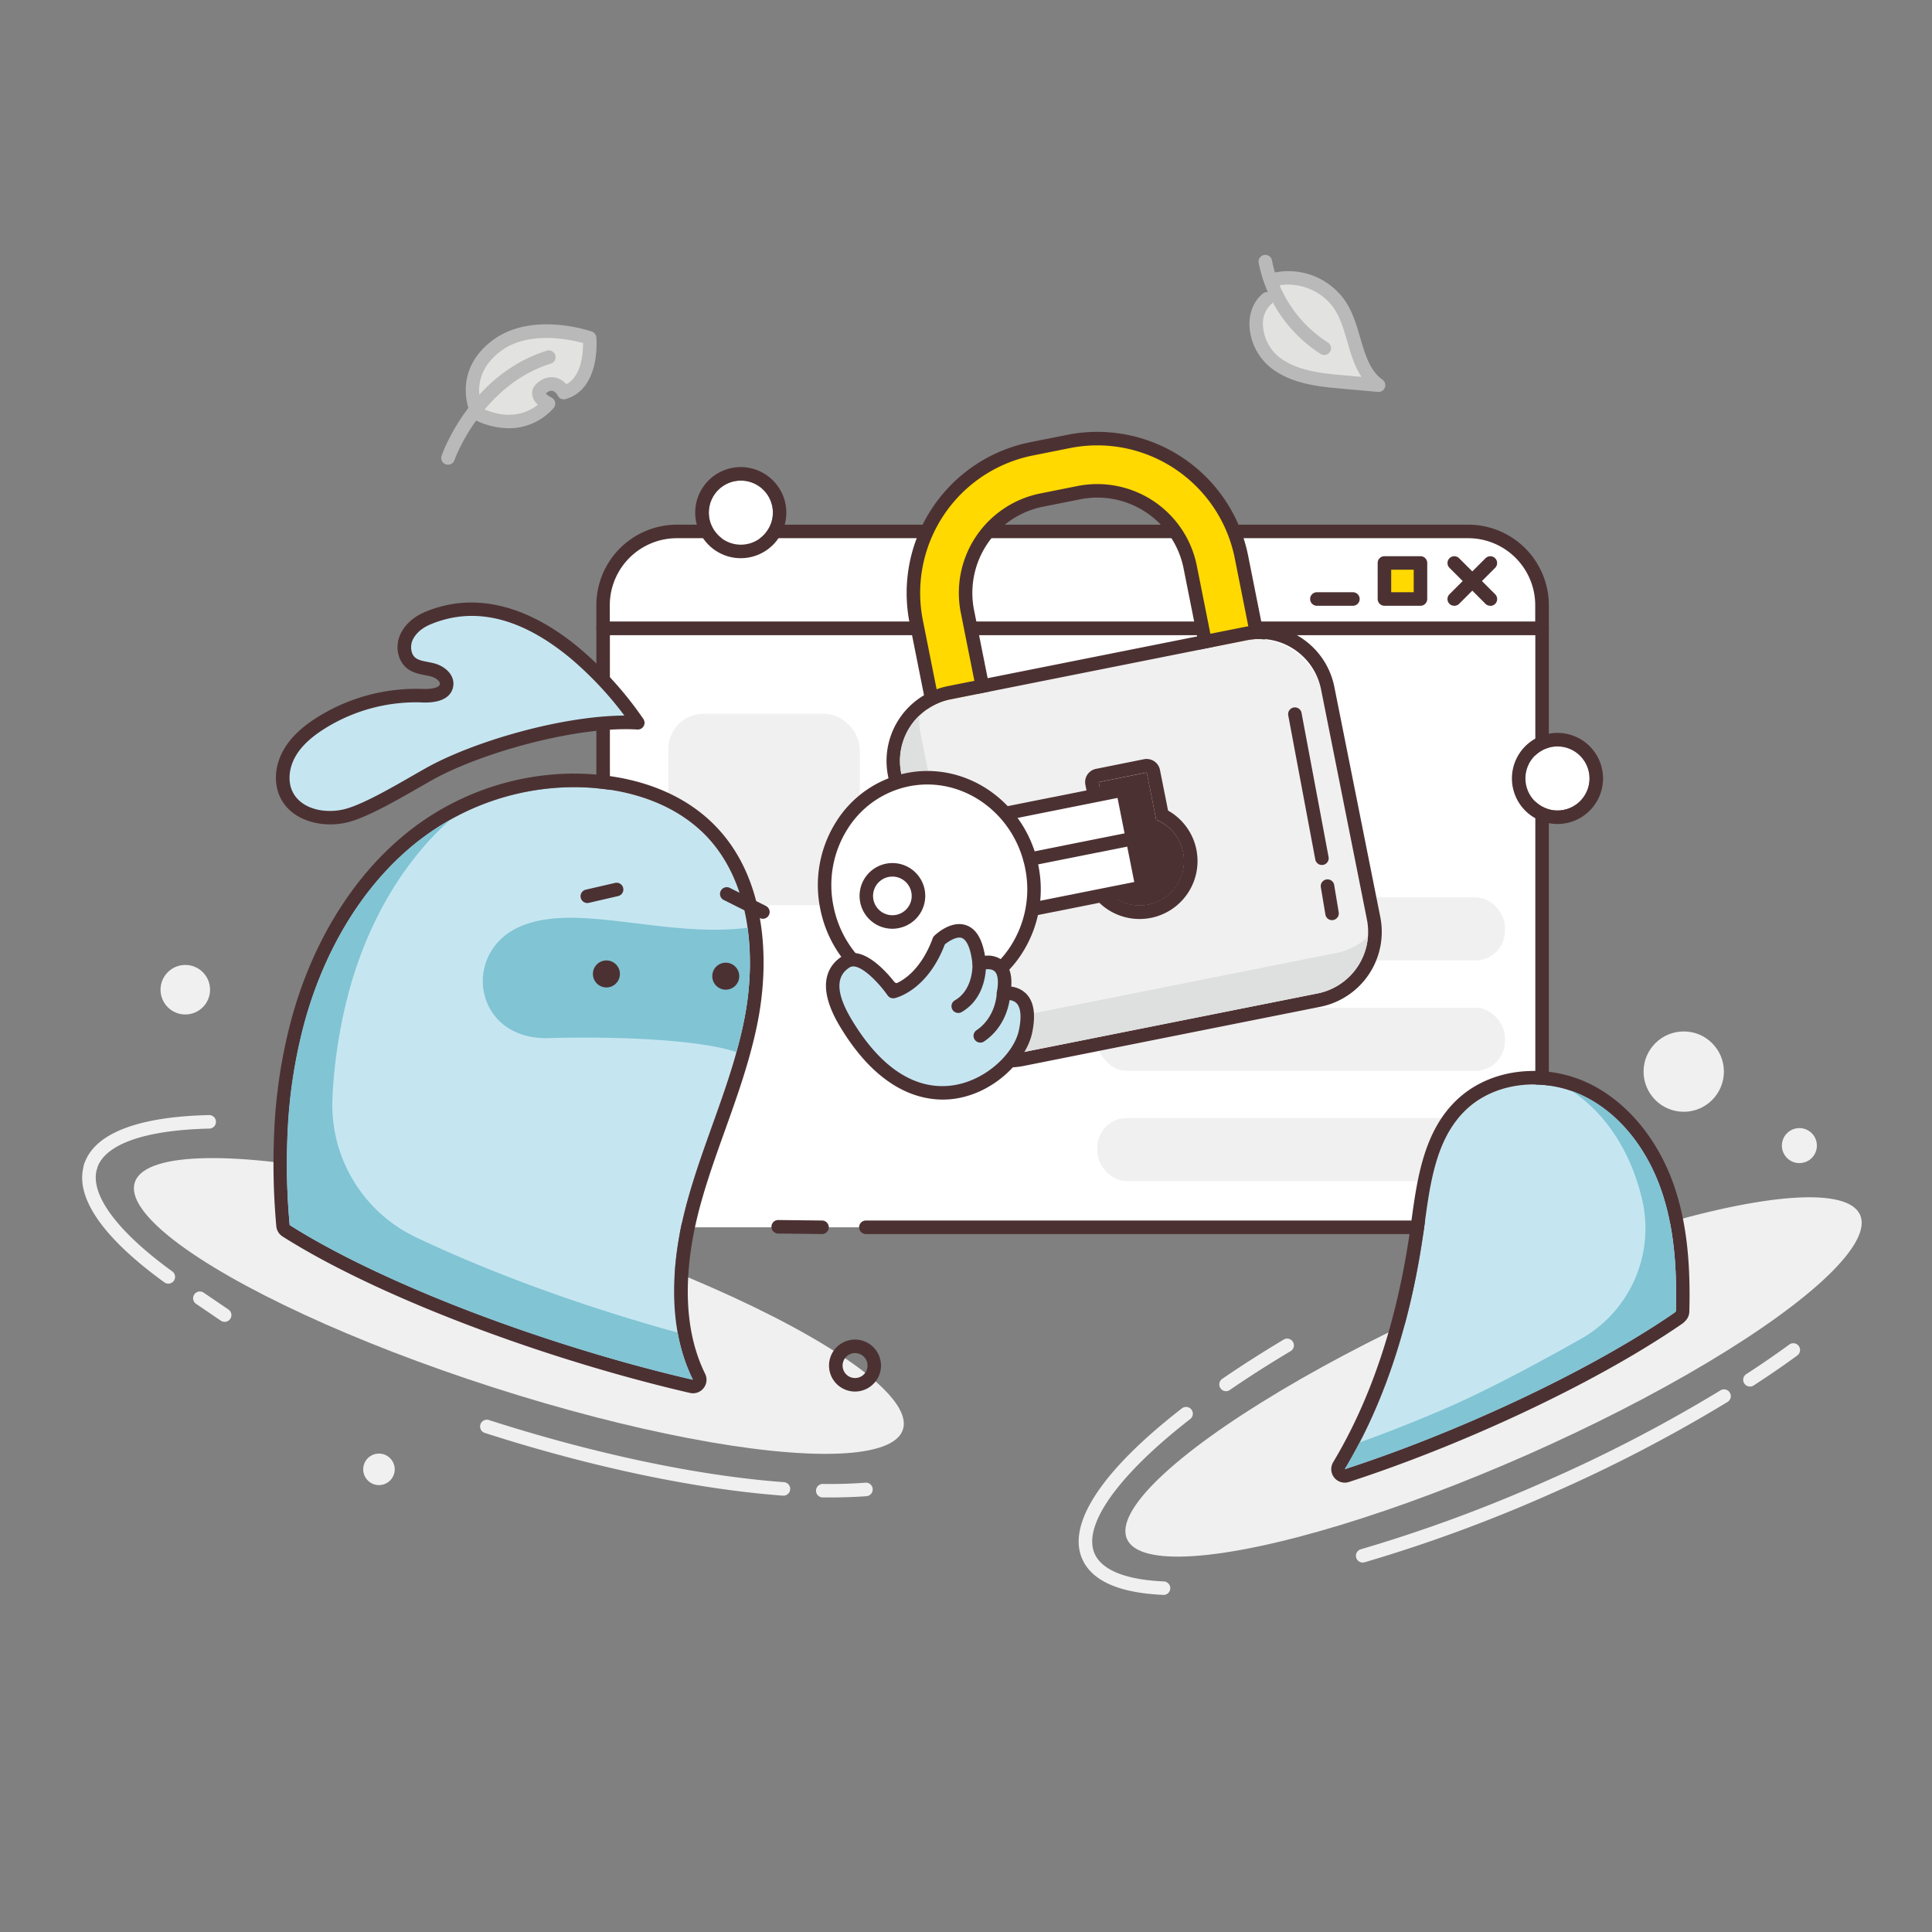<svg xmlns="http://www.w3.org/2000/svg" width="1000" height="1000" viewBox="0 0 1000 1000">
  <rect x="0" y="0" width="1000" height="1000" fill="#808080" stroke="none"/>
  <g id="f55fc490-993a-44ab-8d94-575b1c0f7fc0" data-name="Password is changed">
    <g id="b1ba333a-92f8-4bf6-a5e7-5bcc62805587" data-name="background">
      <ellipse cx="268.56" cy="675.98" rx="44.2" ry="208.83" transform="translate(-457.18 724.65) rotate(-72.17)" style="fill: #f0f0f0"/>
      <path d="M46.89,607.17a3.28,3.28,0,0,1-1.07-.17,3.49,3.49,0,0,1-2.26-4.4C48.63,586.81,71,578,108.2,577.16a3.5,3.5,0,0,1,.16,7c-33.47.76-54.12,8.08-58.14,20.58A3.49,3.49,0,0,1,46.89,607.17Z" style="fill: #f0f0f0"/>
      <path d="M116.31,684.19a3.5,3.5,0,0,1-2-.6l-12.93-8.8a3.5,3.5,0,0,1,3.94-5.78l12.93,8.79a3.5,3.5,0,0,1-2,6.39Z" style="fill: #f0f0f0"/>
      <path d="M87.07,664.41a3.49,3.49,0,0,1-2-.67c-32.43-23.51-46.77-44.66-41.46-61.14a3.5,3.5,0,1,1,6.66,2.14c-4.16,13,10,32.39,38.91,53.34a3.5,3.5,0,0,1-2.06,6.33Z" style="fill: #f0f0f0"/>
      <path d="M405.38,774.13h-.26c-44.52-3.26-99.28-14.79-154.19-32.45a3.5,3.5,0,0,1,2.14-6.67c54.4,17.5,108.58,28.92,152.56,32.14a3.5,3.5,0,0,1-.25,7Z" style="fill: #f0f0f0"/>
      <path d="M429.76,775.08l-3.93,0a3.5,3.5,0,0,1,.09-7c7.87.11,15.26-.11,22-.65a3.5,3.5,0,0,1,.57,7C442.66,774.84,436.39,775.08,429.76,775.08Z" style="fill: #f0f0f0"/>
      <ellipse cx="773.07" cy="712.65" rx="207.45" ry="43.91" transform="translate(-222.16 373.5) rotate(-23.85)" style="fill: #f0f0f0"/>
      <path d="M602.14,825.5H602c-22.76-1-36.83-7.25-41.82-18.54-8.06-18.22,10.26-45.93,51.58-78a3.5,3.5,0,0,1,4.3,5.53c-37.42,29.07-55.91,55.12-49.48,69.68,3.78,8.54,16.13,13.5,35.73,14.37a3.5,3.5,0,0,1-.15,7Z" style="fill: #f0f0f0"/>
      <path d="M634.62,720.08a3.5,3.5,0,0,1-2-6.38c9.93-6.82,20.7-13.7,32-20.45a3.5,3.5,0,0,1,3.58,6c-11.2,6.67-21.85,13.46-31.65,20.2A3.55,3.55,0,0,1,634.62,720.08Z" style="fill: #f0f0f0"/>
      <path d="M705.35,808.77a3.5,3.5,0,0,1-1-6.86,767.4,767.4,0,0,0,95.88-35.32,767.7,767.7,0,0,0,90.29-46.94,3.5,3.5,0,1,1,3.65,6A775.55,775.55,0,0,1,803.08,773a774.87,774.87,0,0,1-96.75,35.63A3.36,3.36,0,0,1,705.35,808.77Z" style="fill: #f0f0f0"/>
      <circle cx="871.5" cy="554.66" r="20.79" style="fill: #f0f0f0"/>
      <circle cx="196.15" cy="760.53" r="8.16" style="fill: #f0f0f0"/>
      <circle cx="931.36" cy="592.96" r="9.06" style="fill: #f0f0f0"/>
      <circle cx="95.91" cy="512.27" r="12.82" style="fill: #f0f0f0"/>
      <path d="M905.79,717.68a3.5,3.5,0,0,1-1.91-6.44c7.83-5.09,15.32-10.24,22.26-15.31a3.5,3.5,0,0,1,4.13,5.66c-7,5.14-14.64,10.36-22.58,15.52A3.51,3.51,0,0,1,905.79,717.68Z" style="fill: #f0f0f0"/>
    </g>
    <g id="a1807265-7c4a-4762-818b-df3fcbce7189" data-name="window">
      <g>
        <path d="M312.13,597.05a38.18,38.18,0,0,0,38.18,38.18H760a38.18,38.18,0,0,0,38.18-38.18V325.19h-486Z" style="fill: #fff"/>
        <g>
          <path d="M448.18,635.23H760a38.18,38.18,0,0,0,38.18-38.18V325.19h-486V597.05a38.18,38.18,0,0,0,38.18,38.18" style="fill: #fff"/>
          <path d="M760,638.74H448.18a3.5,3.5,0,0,1,0-7H760a34.72,34.72,0,0,0,34.68-34.69V328.69h-479V597.05a34.72,34.72,0,0,0,34.68,34.69,3.5,3.5,0,0,1,0,7,41.73,41.73,0,0,1-41.68-41.69V325.19a3.5,3.5,0,0,1,3.5-3.5h486a3.5,3.5,0,0,1,3.5,3.5V597.05A41.73,41.73,0,0,1,760,638.74Z" style="fill: #4c3133"/>
        </g>
        <g>
          <line x1="402.8" y1="634.98" x2="425.48" y2="635.23" style="fill: #fff"/>
          <path d="M425.48,638.74h0l-22.68-.26a3.5,3.5,0,0,1,0-7h0l22.68.26a3.5,3.5,0,0,1,0,7Z" style="fill: #4c3133"/>
        </g>
        <g>
          <path d="M760,275.07H350.31a38.18,38.18,0,0,0-38.18,38.18v11.94h486V313.25A38.18,38.18,0,0,0,760,275.07Z" style="fill: #fff"/>
          <path d="M798.17,328.69h-486a3.5,3.5,0,0,1-3.5-3.5V313.25a41.73,41.73,0,0,1,41.68-41.68H760a41.73,41.73,0,0,1,41.68,41.68v11.94A3.49,3.49,0,0,1,798.17,328.69Zm-482.54-7h479v-8.44A34.72,34.72,0,0,0,760,278.57H350.31a34.72,34.72,0,0,0-34.68,34.68Z" style="fill: #4c3133"/>
        </g>
        <path d="M700.26,313.54H681.62a3.5,3.5,0,0,1,0-7h18.64a3.5,3.5,0,0,1,0,7Z" style="fill: #4c3133"/>
        <g>
          <rect x="716.58" y="291.39" width="18.65" height="18.65" style="fill: #ffd900"/>
          <path d="M735.23,313.54H716.58a3.5,3.5,0,0,1-3.5-3.5V291.39a3.5,3.5,0,0,1,3.5-3.5h18.65a3.5,3.5,0,0,1,3.5,3.5V310A3.5,3.5,0,0,1,735.23,313.54Zm-15.15-7h11.65V294.89H720.08Z" style="fill: #4c3133"/>
        </g>
        <g>
          <line x1="752.72" y1="291.39" x2="771.36" y2="310.04" style="fill: #fff"/>
          <path d="M771.36,313.54a3.46,3.46,0,0,1-2.47-1l-18.65-18.64a3.5,3.5,0,1,1,5-4.95l18.65,18.64a3.51,3.51,0,0,1-2.48,6Z" style="fill: #4c3133"/>
        </g>
        <g>
          <line x1="771.36" y1="291.39" x2="752.72" y2="310.04" style="fill: #fff"/>
          <path d="M752.71,313.54a3.46,3.46,0,0,1-2.47-1,3.49,3.49,0,0,1,0-4.95l18.65-18.64a3.5,3.5,0,1,1,5,4.95l-18.65,18.64A3.47,3.47,0,0,1,752.71,313.54Z" style="fill: #4c3133"/>
        </g>
      </g>
      <rect x="345.93" y="369.48" width="99.07" height="99.07" rx="18.17" style="fill: #f0f0f0"/>
      <rect x="567.97" y="578.7" width="210.97" height="32.64" rx="15.22" style="fill: #f0f0f0"/>
      <rect x="567.97" y="521.59" width="210.97" height="32.64" rx="15.22" style="fill: #f0f0f0"/>
      <rect x="567.97" y="464.48" width="210.97" height="32.64" rx="15.22" style="fill: #f0f0f0"/>
    </g>
    <g id="b648340d-1dc3-4dd6-869a-727fde9ede56" data-name="leaves">
      <g>
        <g>
          <path d="M247.28,214.2S237,195.07,256,179.74s49.15-4.81,49.15-4.81,2.18,23.72-13.36,28.26c0,0-3.58-7.5-10.42-3.08s2.52,8.8,2.52,8.8S271.36,225.6,247.28,214.2Z" style="fill: #e2e2e0"/>
          <path d="M263.31,221.66a40.71,40.71,0,0,1-17.52-4.3,3.47,3.47,0,0,1-1.59-1.51c-.12-.22-11.37-21.88,9.62-38.83,20.25-16.37,51.2-5.85,52.51-5.4a3.53,3.53,0,0,1,2.33,3c.1,1.08,2.23,26.66-15.87,31.94a3.5,3.5,0,0,1-4.14-1.85,5.13,5.13,0,0,0-2.55-2.41,3.66,3.66,0,0,0-2.81.76,5,5,0,0,0-.77.6,9.77,9.77,0,0,0,2.87,2.09,3.51,3.51,0,0,1,1.32,5.27A30.77,30.77,0,0,1,263.31,221.66Zm-13.4-10.11c14.67,6.47,24.19,1.43,28.52-2.1a8.28,8.28,0,0,1-3-5.45c-.13-1.83.48-4.49,4.08-6.82a10.21,10.21,0,0,1,8.53-1.62,10.67,10.67,0,0,1,5.08,3.35c7.91-4.19,8.71-16.25,8.67-21.35-7.06-1.94-29.18-6.71-43.55,4.9S248.3,207.73,249.91,211.55Z" style="fill: #b9b9b9"/>
        </g>
        <path d="M231.89,240.53a3.58,3.58,0,0,1-1.16-.2,3.51,3.51,0,0,1-2.15-4.46c.6-1.71,15.16-42.11,54.55-54.38a3.5,3.5,0,0,1,2.08,6.68c-36,11.21-49.88,49.63-50,50A3.51,3.51,0,0,1,231.89,240.53Z" style="fill: #b9b9b9"/>
      </g>
      <g>
        <g>
          <path d="M655.83,154.65c-9.59,8.07-6,24.81,3.77,32.67s23.06,9.27,35.54,10.39l18.43,1.64c-12.54-8.94-11.47-28-19.71-41-7.19-11.36-22.18-17.14-35.14-13.53" style="fill: #e2e2e0"/>
          <path d="M713.58,202.85l-.32,0-18.43-1.64c-11.8-1.05-26.5-2.36-37.43-11.15A29.81,29.81,0,0,1,646.7,168c-.07-6.51,2.37-12.19,6.88-16a3.5,3.5,0,0,1,4.51,5.36,13.2,13.2,0,0,0-4.39,10.54,22.61,22.61,0,0,0,8.09,16.72c9.28,7.46,22.8,8.66,33.66,9.63l9.26.82c-3.58-5.4-5.47-11.87-7.32-18.2-1.7-5.81-3.45-11.81-6.49-16.61-6.35-10-19.78-15.22-31.24-12a3.5,3.5,0,1,1-1.87-6.74,35.75,35.75,0,0,1,39,15c3.56,5.63,5.46,12.11,7.29,18.38,2.55,8.73,5,17,11.49,21.63a3.5,3.5,0,0,1-2,6.35Z" style="fill: #b9b9b9"/>
        </g>
        <path d="M685.44,183.75a3.43,3.43,0,0,1-1.86-.54,72.47,72.47,0,0,1-32.06-47,3.5,3.5,0,1,1,6.87-1.31,65.4,65.4,0,0,0,28.91,42.37,3.5,3.5,0,0,1-1.86,6.46Z" style="fill: #b9b9b9"/>
      </g>
    </g>
    <g id="afba7702-4d7a-4155-8939-c347388a14f9" data-name="lock with key">
      <g>
        <path d="M595.69,441.84l-19.26,3.84A76.07,76.07,0,0,1,487.05,386l-12.82-64.31a76.07,76.07,0,0,1,59.66-89.38l19.25-3.84a76.07,76.07,0,0,1,89.38,59.66l12.83,64.31A76.07,76.07,0,0,1,595.69,441.84Zm-56.52-183a49,49,0,0,0-38.44,57.59l12.83,64.31a49,49,0,0,0,57.59,38.44l19.25-3.84a49,49,0,0,0,38.44-57.59L616,293.44A49,49,0,0,0,558.43,255Z" style="fill: #ffd900"/>
        <path d="M561.55,450.66a79.62,79.62,0,0,1-77.93-64L470.8,322.4a79.57,79.57,0,0,1,62.4-93.5l19.26-3.84A79.59,79.59,0,0,1,646,287.47l12.82,64.31a79.58,79.58,0,0,1-62.41,93.5h0l-19.25,3.83A79,79,0,0,1,561.55,450.66ZM568,230.52a72.5,72.5,0,0,0-14.2,1.41l-19.26,3.84A72.56,72.56,0,0,0,477.66,321l12.82,64.31a72.57,72.57,0,0,0,85.27,56.91L595,438.41l.69,3.43-.69-3.43a72.55,72.55,0,0,0,56.91-85.26l-12.82-64.31A72.62,72.62,0,0,0,568,230.52ZM561.5,423.64a52.58,52.58,0,0,1-51.38-42.22L497.3,317.11a52.52,52.52,0,0,1,41.19-61.71h0l19.25-3.84a52.53,52.53,0,0,1,61.71,41.19l12.83,64.31a52.52,52.52,0,0,1-41.19,61.71l-19.26,3.84A52.52,52.52,0,0,1,561.5,423.64ZM539.86,262.27a45.51,45.51,0,0,0-35.7,53.47L517,380.05a45.51,45.51,0,0,0,53.47,35.7l19.26-3.84a45.52,45.52,0,0,0,35.69-53.48l-12.82-64.31a45.51,45.51,0,0,0-53.48-35.69Z" style="fill: #4c3133"/>
      </g>
      <g>
        <g>
          <rect x="476.19" y="344.83" width="221.6" height="186.47" rx="32.49" transform="translate(-74.34 123.25) rotate(-11.28)" style="fill: #f0f0f0"/>
          <path d="M651.94,330.68a32.5,32.5,0,0,1,31.83,26.14L707.53,476A32.49,32.49,0,0,1,682,514.19L528.43,544.82a33.34,33.34,0,0,1-6.39.63,32.5,32.5,0,0,1-31.83-26.14L466.45,400.16A32.48,32.48,0,0,1,492,362l153.6-30.63a32.41,32.41,0,0,1,6.38-.64m0-7v0h0a39.63,39.63,0,0,0-7.75.77l-153.6,30.63a39.5,39.5,0,0,0-31,46.45l23.76,119.15a39.45,39.45,0,0,0,46.45,31l153.6-30.63a39.54,39.54,0,0,0,31-46.45L690.64,355.46A39.57,39.57,0,0,0,652,323.68Z" style="fill: #4c3133"/>
        </g>
        <path d="M538.37,523.82a32.49,32.49,0,0,1-38.22-25.51L476.39,379.17a32.72,32.72,0,0,1-.53-8.84,32.43,32.43,0,0,0-9.41,29.83l23.76,119.15a32.5,32.5,0,0,0,38.21,25.51L682,514.19a32.51,32.51,0,0,0,26-29.38A32.27,32.27,0,0,1,692,493.19Z" style="fill: #dedfdf"/>
      </g>
      <g>
        <path d="M598.44,424.32l-4.88-24.47-24.9,5,4.91,24.62a23,23,0,1,0,24.87-5.12Z" style="fill: #4c3133"/>
        <path d="M593.56,399.85l4.88,24.47a23,23,0,0,1-4.07,43.84,23.3,23.3,0,0,1-4.52.44,23,23,0,0,1-16.28-39.16l-4.91-24.62,24.9-5m0-7a7.26,7.26,0,0,0-1.38.14l-24.9,5a7,7,0,0,0-5.49,8.23L566,427.46a30,30,0,1,0,38.59-7.91l-4.2-21.06a7,7,0,0,0-6.86-5.64Z" style="fill: #4c3133"/>
      </g>
      <g>
        <g>
          <rect x="524.64" y="414.49" width="62.16" height="51.35" transform="translate(-75.35 117.18) rotate(-11.28)" style="fill: #fff"/>
          <path d="M530.26,474.92a3.5,3.5,0,0,1-3.43-2.81l-10-50.36a3.5,3.5,0,0,1,2.75-4.11l61-12.16a3.5,3.5,0,0,1,4.12,2.75l10,50.35a3.5,3.5,0,0,1-2.75,4.12L531,474.86A4.2,4.2,0,0,1,530.26,474.92Zm-5.92-51.1L533,467.31l54.09-10.79L578.43,413Z" style="fill: #4c3133"/>
        </g>
        <g>
          <ellipse cx="480.98" cy="459.21" rx="54.05" ry="56.75" transform="translate(-80.52 102.93) rotate(-11.28)" style="fill: #fff"/>
          <path d="M482,519.36c-27.12,0-51.69-20.1-57.43-48.9a61.34,61.34,0,0,1,8.15-45,55.93,55.93,0,0,1,36.51-25.33c31.11-6.21,61.72,15.25,68.22,47.83a61.33,61.33,0,0,1-8.16,45,55.89,55.89,0,0,1-36.5,25.33A54.37,54.37,0,0,1,482,519.36Zm-2-113.31a48.15,48.15,0,0,0-9.43.93,49,49,0,0,0-31.95,22.22,54.29,54.29,0,0,0-7.2,39.89c5.07,25.47,26.72,43.27,50.56,43.27a48.05,48.05,0,0,0,9.42-.93,49,49,0,0,0,32-22.21,54.38,54.38,0,0,0,7.2-39.9C525.47,423.85,503.83,406.05,480,406.05Z" style="fill: #4c3133"/>
        </g>
        <g>
          <circle cx="461.9" cy="463.7" r="13.51" style="fill: #fff"/>
          <path d="M461.86,480.72a17,17,0,1,1,16.72-20.35h0a17,17,0,0,1-13.36,20A16.66,16.66,0,0,1,461.86,480.72Zm.06-27a10.23,10.23,0,0,0-2,.2,10,10,0,1,0,10.28,15.38,9.9,9.9,0,0,0,1.49-7.52h0a10,10,0,0,0-9.79-8.06Z" style="fill: #4c3133"/>
        </g>
        <g>
          <line x1="533.19" y1="444.66" x2="586.2" y2="434.09" style="fill: #fff"/>
          <path d="M533.19,448.16a3.5,3.5,0,0,1-.68-6.93l53-10.57a3.5,3.5,0,1,1,1.37,6.86l-53,10.57A3.37,3.37,0,0,1,533.19,448.16Z" style="fill: #4c3133"/>
        </g>
      </g>
      <g>
        <g>
          <path d="M437.61,529.18c-8.87-14.88-8.91-25.79.51-31.46s24.23,15.55,24.23,15.55,15.21-3.25,23.74-26.43c0,0,17.77-17.2,20.79,12,0,0,16.41-5.56,12.58,15.36,0,0,16.37-3.23,11.33,20S476.19,593.93,437.61,529.18Z" style="fill: #c5e6f1"/>
          <path d="M488,569.14c-13.81,0-34.55-6.48-53.43-38.16h0c-13.43-22.56-4.69-32.4,1.72-36.26,10.15-6.11,22.78,8.48,27.33,14.41,4.05-1.75,13.2-7.32,19.16-23.5a3.42,3.42,0,0,1,.85-1.3c.88-.85,8.79-8.22,16.59-5.38,5,1.82,8.14,7,9.61,15.76a12.65,12.65,0,0,1,9.49,2.7c3.18,2.74,4.55,7.2,4.1,13.27a13,13,0,0,1,7.73,3.67c4.07,4.15,5.09,11.08,3,20.59-3,13.58-18.77,30.31-39.18,33.64A44,44,0,0,1,488,569.14Zm-47.41-41.75c19.29,32.37,39.62,36.51,53.28,34.28,17-2.77,31-16.82,33.47-28.21,1.48-6.83,1.07-11.87-1.16-14.17s-6.06-1.66-6.11-1.65a3.53,3.53,0,0,1-4.09-4.08c1-5.43.57-9.28-1.22-10.85-2.26-2-6.76-.57-6.8-.55a3.52,3.52,0,0,1-4.59-3c-.8-7.7-2.82-12.68-5.55-13.67s-7.05,1.88-8.78,3.34c-9.16,24-25.3,27.67-26,27.82a3.51,3.51,0,0,1-3.6-1.42c-5.23-7.47-15.06-17.26-19.55-14.56-7.43,4.48-7.19,13.46.69,26.68Z" style="fill: #4c3133"/>
        </g>
        <g>
          <path d="M506.88,498.84s.92,15.17-10.85,22" style="fill: #c5e6f1"/>
          <path d="M496,524.31a3.5,3.5,0,0,1-1.76-6.53c9.7-5.61,9.12-18.61,9.11-18.74a3.5,3.5,0,0,1,7-.41c0,.7.89,17.41-12.59,25.21A3.51,3.51,0,0,1,496,524.31Z" style="fill: #4c3133"/>
        </g>
        <g>
          <path d="M519.46,514.2s-.23,14-12,21.95" style="fill: #c5e6f1"/>
          <path d="M507.44,539.65a3.5,3.5,0,0,1-2-6.4c10.16-6.87,10.47-19,10.48-19.11a3.5,3.5,0,0,1,7,.11c0,.65-.41,15.91-13.56,24.8A3.45,3.45,0,0,1,507.44,539.65Z" style="fill: #4c3133"/>
        </g>
      </g>
      <g>
        <line x1="670.24" y1="369.63" x2="684.23" y2="444.22" style="fill: #fff"/>
        <path d="M684.22,447.72a3.49,3.49,0,0,1-3.43-2.85l-14-74.6a3.5,3.5,0,0,1,6.88-1.29l14,74.6a3.5,3.5,0,0,1-2.8,4.08A2.86,2.86,0,0,1,684.22,447.72Z" style="fill: #4c3133"/>
      </g>
      <g>
        <line x1="687.14" y1="458.79" x2="689.47" y2="472.78" style="fill: #fff"/>
        <path d="M689.47,476.28a3.5,3.5,0,0,1-3.45-2.92l-2.33-14a3.5,3.5,0,1,1,6.9-1.15l2.33,14a3.49,3.49,0,0,1-2.87,4A2.9,2.9,0,0,1,689.47,476.28Z" style="fill: #4c3133"/>
      </g>
    </g>
    <g id="b2f159ec-4c25-41e9-995a-9090f4039c2b" data-name=" ghost">
      <g>
        <path d="M367,434.28c-14.38-15.94-35.08-23.7-55.48-26a130.89,130.89,0,0,0-91.19,24.2c-30.58,22.18-51.75,57.44-62.41,95.54a262.28,262.28,0,0,0-9,56.28,351.7,351.7,0,0,0,1,49.85c31.17,19.78,81.18,42.1,139.25,60.78,24.22,7.79,47.67,14.25,69.45,19.28-12.51-25.31-11.5-56.13-5-84.2.61-2.59,1.25-5.16,1.94-7.69,8.65-31.79,23-61.6,29.53-94S388.68,458.33,367,434.28Z" style="fill: #c5e6f1"/>
        <path d="M297.12,407.42a125.6,125.6,0,0,1,14.37.82c20.4,2.34,41.1,10.1,55.48,26,21.71,24.05,24.65,61.58,18.14,94s-20.88,62.22-29.53,94c-.69,2.53-1.33,5.1-1.94,7.69-6.53,28.07-7.54,58.89,5,84.2-21.78-5-45.23-11.49-69.45-19.28-58.07-18.68-108.08-41-139.25-60.78a351.7,351.7,0,0,1-1-49.85,262.28,262.28,0,0,1,9-56.28c10.66-38.1,31.83-73.36,62.41-95.54a131.42,131.42,0,0,1,76.82-25m0-7a138.94,138.94,0,0,0-80.93,26.36c-30.13,21.85-53.23,57.12-65,99.32a269.29,269.29,0,0,0-9.22,57.78,360.75,360.75,0,0,0,1,50.84,7,7,0,0,0,3.23,5.3c32.94,20.91,84.29,43.34,140.86,61.54,23.86,7.67,47.42,14.21,70,19.44a7,7,0,0,0,7.85-9.93c-12.89-26.07-9.52-57.63-4.43-79.51.6-2.56,1.23-5.06,1.88-7.44,3.58-13.16,8.28-26.31,12.83-39,6.36-17.81,12.95-36.22,16.81-55.45,3.63-18.11,4.17-36.3,1.55-52.62-3.07-19.18-10.26-35.14-21.37-47.44-17.84-19.77-42.41-26.3-59.87-28.3a132.11,132.11,0,0,0-15.17-.87Z" style="fill: #4c3133"/>
      </g>
      <path d="M215.46,640.49a75.86,75.86,0,0,1-43.36-72.31l0-.49a260.94,260.94,0,0,1,9-56.28c9.4-33.6,27-65,52-87.13a132.38,132.38,0,0,0-12.75,8.16c-30.58,22.18-51.75,57.44-62.41,95.54a262.28,262.28,0,0,0-9,56.28,351.7,351.7,0,0,0,1,49.85c31.17,19.78,81.18,42.1,139.25,60.78,24.22,7.79,47.67,14.25,69.45,19.28a91.59,91.59,0,0,1-7.89-24.44c-12.47-3.41-25.29-7.21-38.35-11.41C276,666.63,242.85,653.51,215.46,640.49Z" style="fill: #81c4d4"/>
      <g>
        <path d="M863.1,627a118.79,118.79,0,0,0-3.57-12c-7.24-20.29-21.14-38.93-40.64-48.1s-44.77-7.21-60.28,7.75c-16.08,15.51-18.56,39.9-21.66,62-1.48,10.57-3.33,21.12-5.62,31.58-7.08,32.41-18.29,63.91-35.25,92.22,20.18-6.57,42-14.78,64.5-24.44,42.7-18.33,80-38.52,106.23-56.62l.63-.64C867.89,661.43,867.17,643.83,863.1,627Z" style="fill: #c5e6f1"/>
        <path d="M793.81,561.34a59.24,59.24,0,0,1,25.08,5.55c19.5,9.17,33.4,27.81,40.64,48.1a118.79,118.79,0,0,1,3.57,12c4.07,16.79,4.79,34.39,4.34,51.73l-.63.64c-26.25,18.1-63.53,38.29-106.23,56.62-22.49,9.66-44.32,17.87-64.5,24.44,17-28.31,28.17-59.81,35.25-92.22,2.29-10.46,4.14-21,5.62-31.58,3.1-22.13,5.58-46.52,21.66-62,9.33-9,22.19-13.3,35.2-13.3m0-7c-15.63,0-29.86,5.42-40.06,15.26-16.88,16.28-20.23,40.67-23.19,62.18L730,635.7c-1.49,10.62-3.35,21.07-5.53,31-7.45,34.13-19,64.45-34.42,90.12a7,7,0,0,0,6,10.6,6.74,6.74,0,0,0,2.16-.35c21-6.84,42.93-15.14,65.1-24.65,41.61-17.87,79.76-38.21,107.45-57.3a7,7,0,0,0,1.06-.9l.63-.65a7,7,0,0,0,1.95-4.67c.56-21.5-.88-38.51-4.52-53.56a128.53,128.53,0,0,0-3.79-12.75c-8.52-23.87-24.64-42.86-44.25-52.09a66.31,66.31,0,0,0-28.06-6.21Z" style="fill: #4c3133"/>
      </g>
      <path d="M863.1,627a118.79,118.79,0,0,0-3.57-12c-7.24-20.29-21.15-38.93-40.64-48.1a54.49,54.49,0,0,0-5.37-2.2c15.37,10,26.53,26.23,32.75,43.67a118.79,118.79,0,0,1,3.57,12l.12.5A65.7,65.7,0,0,1,818,693.17c-21.58,12.17-48.94,26.88-70.72,36.23-14.91,6.4-29.51,12.15-43.54,17.22q-3.64,7-7.7,13.85c20.18-6.57,42-14.78,64.5-24.44,42.7-18.33,80-38.52,106.23-56.62l.63-.64C867.89,661.43,867.17,643.83,863.1,627Z" style="fill: #81c4d4"/>
      <path d="M386.92,480.21c-44.08,5.47-89.94-14-119.08,0s-22.15,58.28,16.31,57.12c33.57-1,77.78.63,97,7.26,1.49-5.38,2.84-10.81,3.94-16.32A144.38,144.38,0,0,0,386.92,480.21Z" style="fill: #81c4d4"/>
      <g>
        <path d="M330.11,374.1c-32.85-2-82.67,12.45-107.61,26.33-11,6.12-29.48,17.53-41.5,21.28s-27.57.71-32.87-10.71c-3.11-6.71-1.88-14.87,1.81-21.28s9.58-11.3,15.82-15.28a92.65,92.65,0,0,1,52.82-14.36c5,.19,11.79-.49,12.54-5.46.58-3.83-3.38-6.84-7.12-7.86s-7.92-1.11-11-3.45c-3.94-3-4.67-9-2.61-13.5s6.23-7.82,10.78-9.75C279,295.56,330.11,374.1,330.11,374.1Z" style="fill: #c5e6f1"/>
        <path d="M170.93,426.7c-10.71,0-21.46-4.49-26-14.23-3.4-7.33-2.67-16.49,1.95-24.5,3.47-6,9-11.41,17-16.48a96.38,96.38,0,0,1,54.84-14.9c3.94.15,8.64-.42,8.95-2.5.24-1.53-2.23-3.31-4.58-3.95-1-.26-2-.46-3.08-.67-2.95-.57-6.29-1.22-9.13-3.38-5-3.79-6.56-11.41-3.68-17.74,2.25-4.93,6.73-9,12.61-11.52,24.91-10.55,52.48-4.21,79.74,18.37a183.88,183.88,0,0,1,33.5,37,3.5,3.5,0,0,1-3.15,5.4C298.47,375.68,249,389.7,224.2,403.48c-2.2,1.23-4.71,2.67-7.4,4.21C205.76,414,192,421.94,182,425.05A37.73,37.73,0,0,1,170.93,426.7Zm44.34-63.18a89.33,89.33,0,0,0-47.63,13.87c-7,4.45-11.77,9.06-14.67,14.07-3.43,6-4.07,12.88-1.66,18.07,4.5,9.71,18.1,12.12,28.65,8.83,9.23-2.87,22.61-10.56,33.36-16.73,2.72-1.57,5.25-3,7.47-4.26,24.34-13.54,69.54-26.8,102.39-27A180.49,180.49,0,0,0,295,340.49c-25.43-21-49.79-26.8-72.42-17.21-4.26,1.81-7.45,4.64-9,8-1.31,2.88-1.1,7.25,1.55,9.26,1.54,1.17,3.81,1.61,6.21,2.07,1.17.23,2.38.46,3.59.79,5.47,1.49,10.55,6,9.67,11.76-.5,3.36-3.26,8.93-16.13,8.44Q216.86,363.52,215.27,363.52Z" style="fill: #4c3133"/>
      </g>
      <g>
        <line x1="303.97" y1="463.9" x2="319.12" y2="460.4" style="fill: #fff"/>
        <path d="M304,467.4a3.5,3.5,0,0,1-.79-6.91l15.15-3.5a3.5,3.5,0,0,1,1.58,6.82l-15.15,3.5A3.61,3.61,0,0,1,304,467.4Z" style="fill: #4c3133"/>
      </g>
      <g>
        <line x1="376.23" y1="462.73" x2="394.88" y2="472.05" style="fill: #fff"/>
        <path d="M394.88,475.56a3.5,3.5,0,0,1-1.56-.37l-18.65-9.33a3.5,3.5,0,1,1,3.13-6.26l18.65,9.32a3.51,3.51,0,0,1-1.57,6.64Z" style="fill: #4c3133"/>
      </g>
      <circle cx="313.88" cy="504.11" r="6.99" style="fill: #4c3133"/>
      <circle cx="375.65" cy="505.27" r="6.99" style="fill: #4c3133"/>
    </g>
    <g id="e3a9dcf5-c7ab-4950-9b0f-76306756ca50" data-name="pattern">
      <g>
        <circle cx="806.15" cy="402.92" r="16.58" style="fill: #fff"/>
        <path d="M806.15,386.34a16.58,16.58,0,1,1-16.58,16.58,16.58,16.58,0,0,1,16.58-16.58m0-7a23.58,23.58,0,1,0,23.58,23.58,23.61,23.61,0,0,0-23.58-23.58Z" style="fill: #4c3133"/>
      </g>
      <g>
        <circle cx="383.46" cy="265.34" r="16.58" style="fill: #fff"/>
        <path d="M383.46,248.76a16.58,16.58,0,1,1-16.57,16.58,16.58,16.58,0,0,1,16.57-16.58m0-7A23.58,23.58,0,1,0,407,265.34a23.6,23.6,0,0,0-23.58-23.58Z" style="fill: #4c3133"/>
      </g>
      <path d="M442.58,720.26A13.45,13.45,0,1,1,456,706.81,13.46,13.46,0,0,1,442.58,720.26Zm0-19.89a6.45,6.45,0,1,0,6.45,6.44A6.45,6.45,0,0,0,442.58,700.37Z" style="fill: #4c3133"/>
    </g>
  </g>
</svg>
